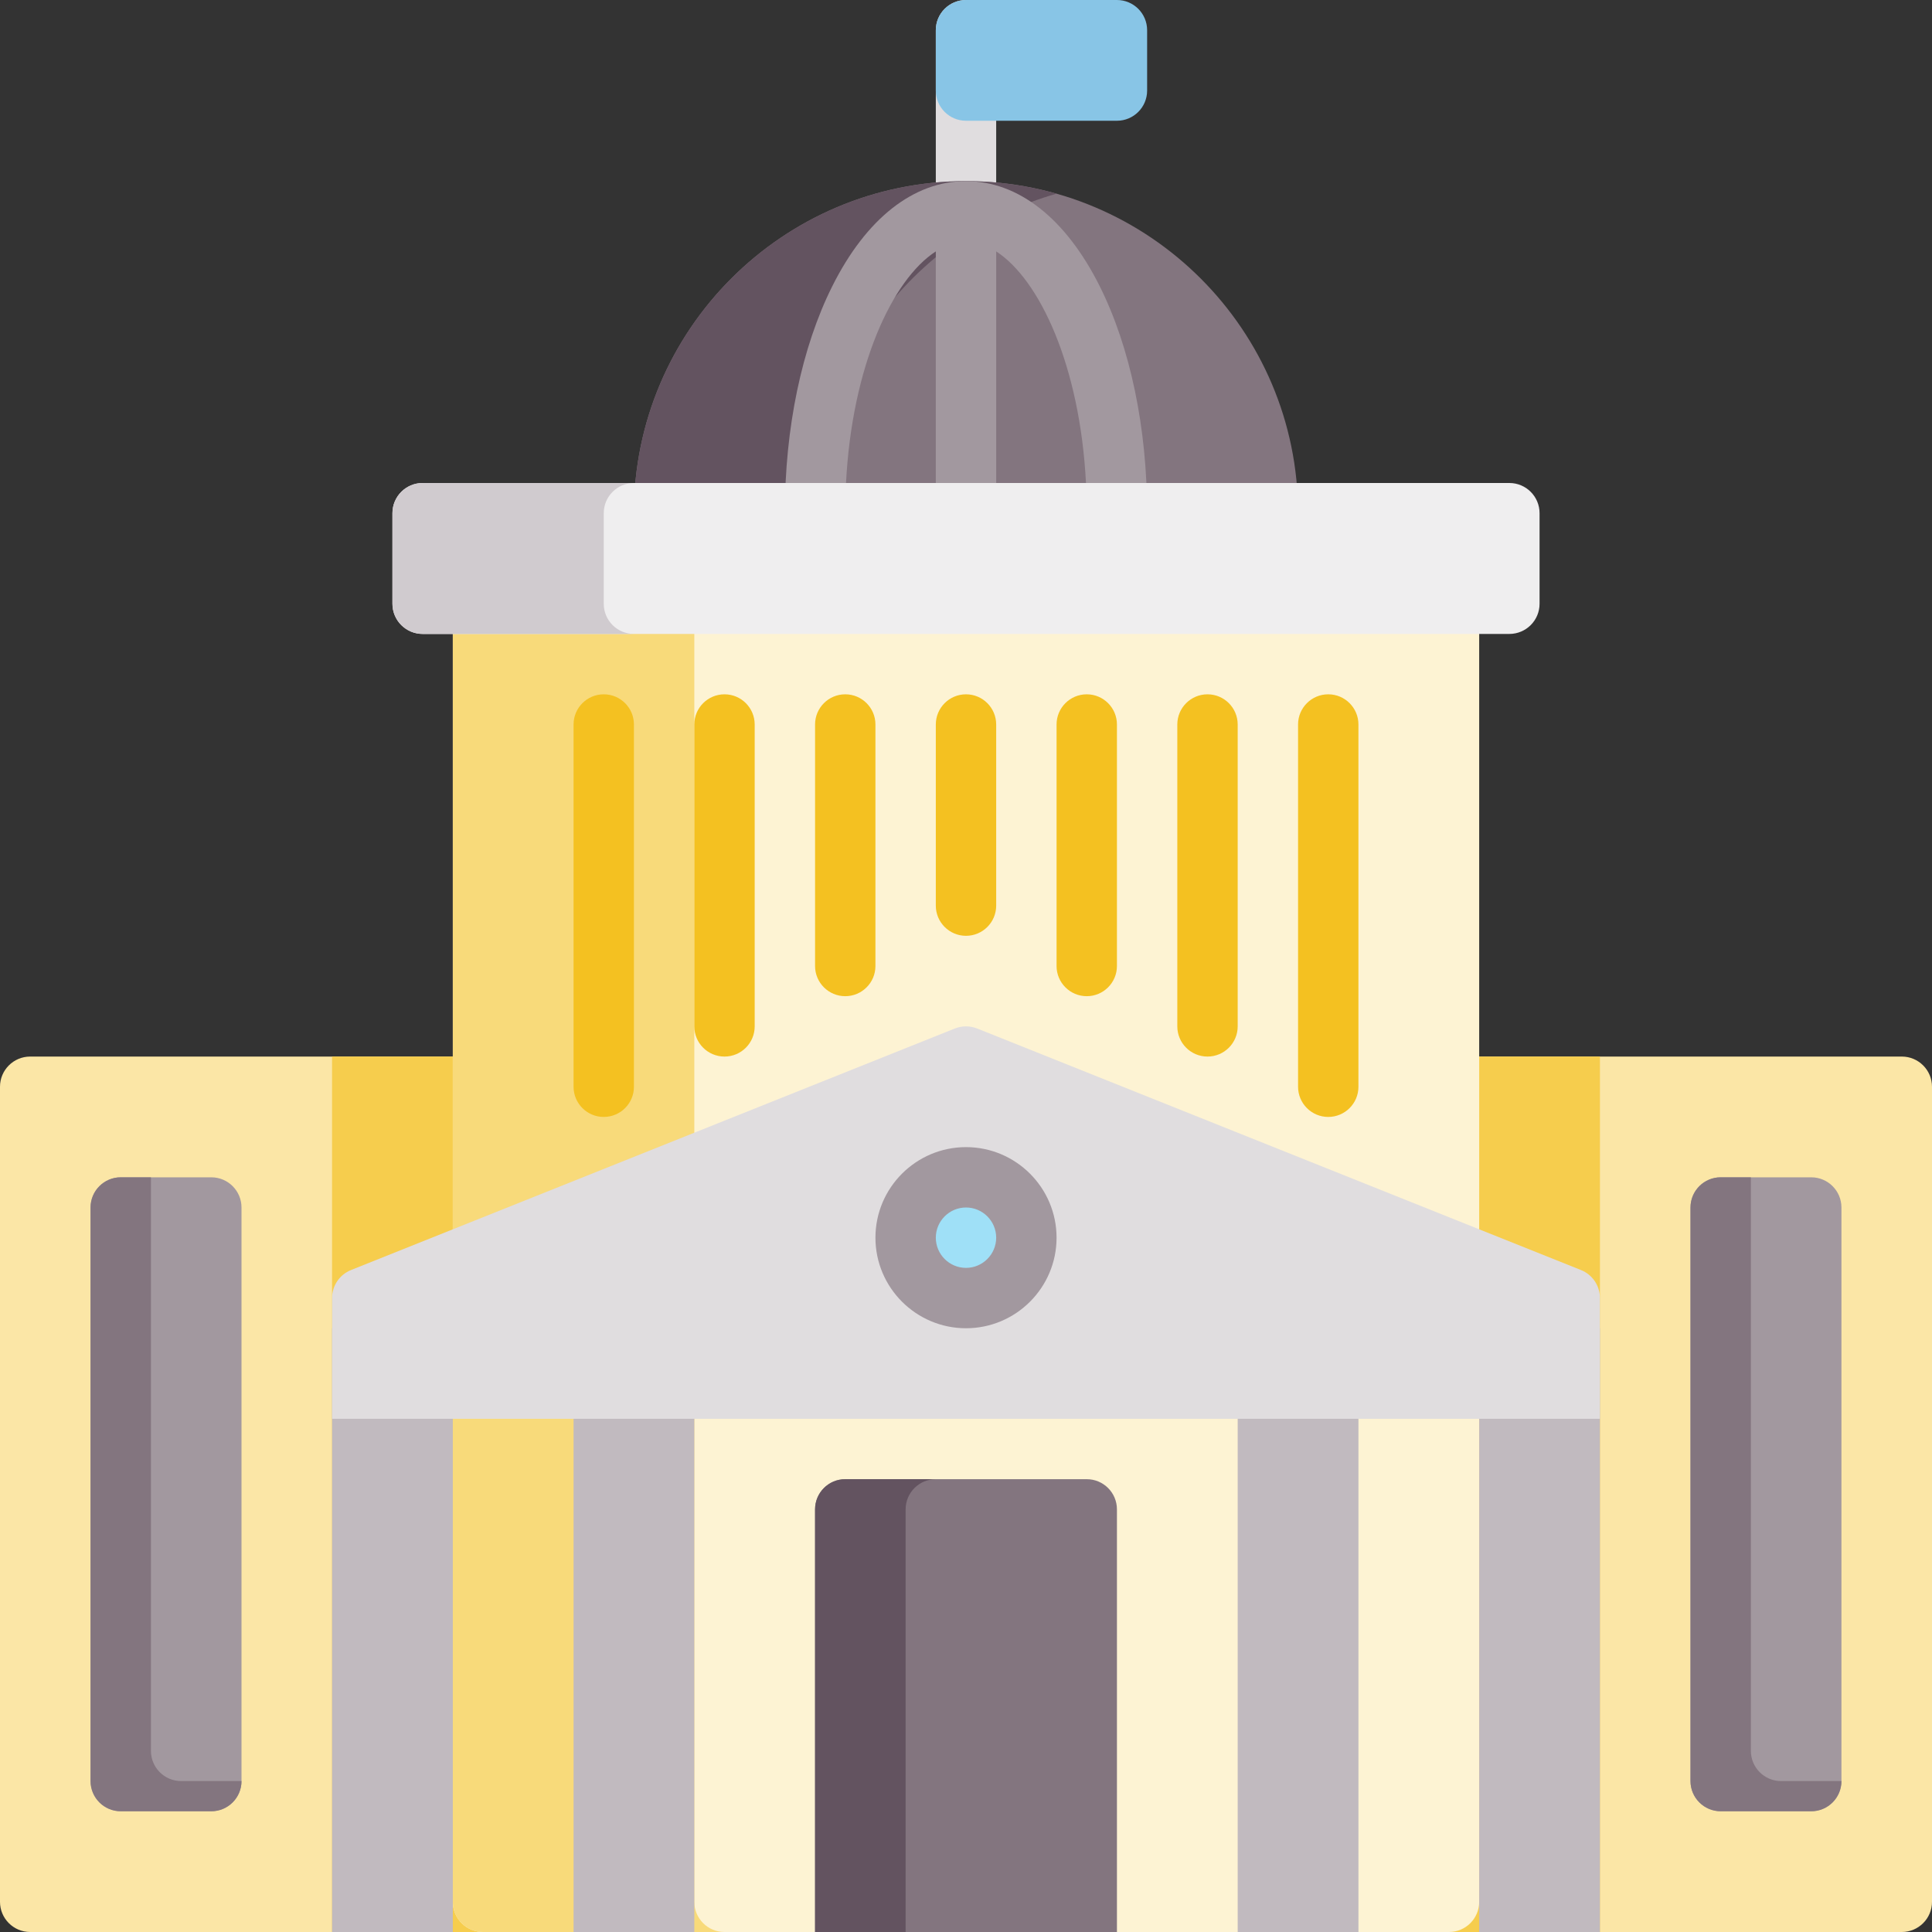 <?xml version="1.0" encoding="iso-8859-1"?>
<!-- Generator: Adobe Illustrator 21.0.0, SVG Export Plug-In . SVG Version: 6.00 Build 0)  -->
<svg xmlns="http://www.w3.org/2000/svg" xmlns:xlink="http://www.w3.org/1999/xlink" version="1.1" id="Capa_1" x="0px" y="0px" viewBox="0 0 512 512" style="enable-background:new 0 0 512 512;" xml:space="preserve" width="512" height="512">
<rect x="0" y="0" width="512" height="512" fill="#333333" stroke="none"/>
<g>
	<g>
		<path style="fill:#E0DDDF;" d="M256,64c-4.418,0-8-3.582-8-8V8c0-4.418,3.582-8,8-8c4.418,0,8,3.582,8,8v48    C264,60.418,260.418,64,256,64z"/>
		<path style="fill:#88C5E6;" d="M296,0h-40c-4.418,0-8,3.582-8,8v16c0,4.418,3.582,8,8,8h40c4.418,0,8-3.582,8-8V8    C304,3.582,300.418,0,296,0z"/>
	</g>
	<g>
		<path style="fill:#83757F;" d="M256,48c-48.523,0-88,39.477-88,88c0,4.418,3.582,8,8,8h160c4.418,0,8-3.582,8-8    C344,87.477,304.523,48,256,48z"/>
		<path style="fill:#635360;" d="M216,136c0-40.207,27.104-74.201,64-84.673C272.368,49.161,264.317,48,256,48    c-48.523,0-88,39.477-88,88c0,4.418,3.582,8,8,8h48C219.582,144,216,140.418,216,136z"/>
		<path style="fill:#A2989F;" d="M291.44,75.854C282.459,57.892,269.873,48,256,48c-13.873,0-26.459,9.892-35.439,27.854    C212.461,92.053,208,113.413,208,136c0,4.418,3.582,8,8,8h80c4.418,0,8-3.582,8-8C304,113.413,299.539,92.053,291.44,75.854z     M248,66.625V128h-23.797C225.791,97.02,236.455,74.107,248,66.625z M264,128V66.625c11.545,7.482,22.209,30.394,23.797,61.375    H264z"/>
	</g>
	<g>
		<path style="fill:#FBE6A6;" d="M504,280H8c-4.418,0-8,3.582-8,8v216c0,4.418,3.582,8,8,8h496c4.418,0,8-3.582,8-8V288    C512,283.582,508.418,280,504,280z"/>
		<rect x="88" y="280" style="fill:#F6CD4D;" width="336" height="232"/>
		<g>
			<path style="fill:#A2989F;" d="M480,312h-24c-4.418,0-8,3.582-8,8v152c0,4.418,3.582,8,8,8h24c4.418,0,8-3.582,8-8V320     C488,315.582,484.418,312,480,312z"/>
			<path style="fill:#83757F;" d="M464,464V312h-8c-4.418,0-8,3.582-8,8v152c0,4.418,3.582,8,8,8h24c4.418,0,8-3.582,8-8h-16     C467.582,472,464,468.418,464,464z"/>
			<path style="fill:#A2989F;" d="M56,312H32c-4.418,0-8,3.582-8,8v152c0,4.418,3.582,8,8,8h24c4.418,0,8-3.582,8-8V320     C64,315.582,60.418,312,56,312z"/>
			<path style="fill:#83757F;" d="M40,464V312h-8c-4.418,0-8,3.582-8,8v152c0,4.418,3.582,8,8,8h24c4.418,0,8-3.582,8-8H48     C43.582,472,40,468.418,40,464z"/>
		</g>
	</g>
	<g>
		<path style="fill:#FDF3D3;" d="M384,160H128c-4.418,0-8,3.582-8,8v336c0,4.418,3.582,8,8,8h256c4.418,0,8-3.582,8-8V168    C392,163.582,388.418,160,384,160z"/>
		<path style="fill:#F8DA7A;" d="M184,504V168c0-4.418,3.582-8,8-8h-64c-4.418,0-8,3.582-8,8v336c0,4.418,3.582,8,8,8h64    C187.582,512,184,508.418,184,504z"/>
		<g>
			<path style="fill:#F4C121;" d="M256,248c-4.418,0-8-3.582-8-8v-48c0-4.418,3.582-8,8-8c4.418,0,8,3.582,8,8v48     C264,244.418,260.418,248,256,248z"/>
			<path style="fill:#F4C121;" d="M288,264c-4.418,0-8-3.582-8-8v-64c0-4.418,3.582-8,8-8s8,3.582,8,8v64     C296,260.418,292.418,264,288,264z"/>
			<path style="fill:#F4C121;" d="M320,280c-4.418,0-8-3.582-8-8v-80c0-4.418,3.582-8,8-8s8,3.582,8,8v80     C328,276.418,324.418,280,320,280z"/>
			<path style="fill:#F4C121;" d="M352,296c-4.418,0-8-3.582-8-8v-96c0-4.418,3.582-8,8-8s8,3.582,8,8v96     C360,292.418,356.418,296,352,296z"/>
			<path style="fill:#F4C121;" d="M224,264c-4.418,0-8-3.582-8-8v-64c0-4.418,3.582-8,8-8s8,3.582,8,8v64     C232,260.418,228.419,264,224,264z"/>
			<path style="fill:#F4C121;" d="M192,280c-4.418,0-8-3.582-8-8v-80c0-4.418,3.582-8,8-8s8,3.582,8,8v80     C200,276.418,196.419,280,192,280z"/>
			<path style="fill:#F4C121;" d="M160,296c-4.418,0-8-3.582-8-8v-96c0-4.418,3.582-8,8-8s8,3.582,8,8v96     C168,292.418,164.419,296,160,296z"/>
		</g>
		<path style="fill:#83757F;" d="M288,392h-64c-4.418,0-8,3.582-8,8v112h80V400C296,395.582,292.418,392,288,392z"/>
		<path style="fill:#635360;" d="M248,392h-24c-4.418,0-8,3.582-8,8v112h24V400C240,395.582,243.582,392,248,392z"/>
		<path style="fill:#EFEEEF;" d="M400,128H112c-4.418,0-8,3.582-8,8v24c0,4.418,3.582,8,8,8h288c4.418,0,8-3.582,8-8v-24    C408,131.582,404.418,128,400,128z"/>
		<path style="fill:#D0CBCF;" d="M160,160v-24c0-4.418,3.582-8,8-8h-56c-4.418,0-8,3.582-8,8v24c0,4.418,3.582,8,8,8h56    C163.582,168,160,164.418,160,160z"/>
	</g>
	<g>
		<rect x="392" y="352" style="fill:#C1BABF;" width="32" height="160"/>
		<rect x="88" y="352" style="fill:#C1BABF;" width="32" height="160"/>
		<rect x="328" y="352" style="fill:#C1BABF;" width="32" height="160"/>
		<rect x="152" y="352" style="fill:#C1BABF;" width="32" height="160"/>
		<path style="fill:#E0DDDF;" d="M418.971,336.572l-160-64c-1.906-0.764-4.035-0.764-5.942,0l-160,64    C89.992,337.787,88,340.729,88,344v32h336v-32C424,340.729,422.009,337.787,418.971,336.572z"/>
		<g>
			<circle style="fill:#9FE0F7;" cx="256" cy="328" r="16"/>
			<path style="fill:#A2989F;" d="M256,352c-13.234,0-24-10.767-24-24s10.766-24,24-24c13.233,0,24,10.767,24,24     S269.234,352,256,352z M256,320c-4.411,0-8,3.589-8,8s3.589,8,8,8s8-3.589,8-8S260.411,320,256,320z"/>
		</g>
	</g>
</g>















</svg>
